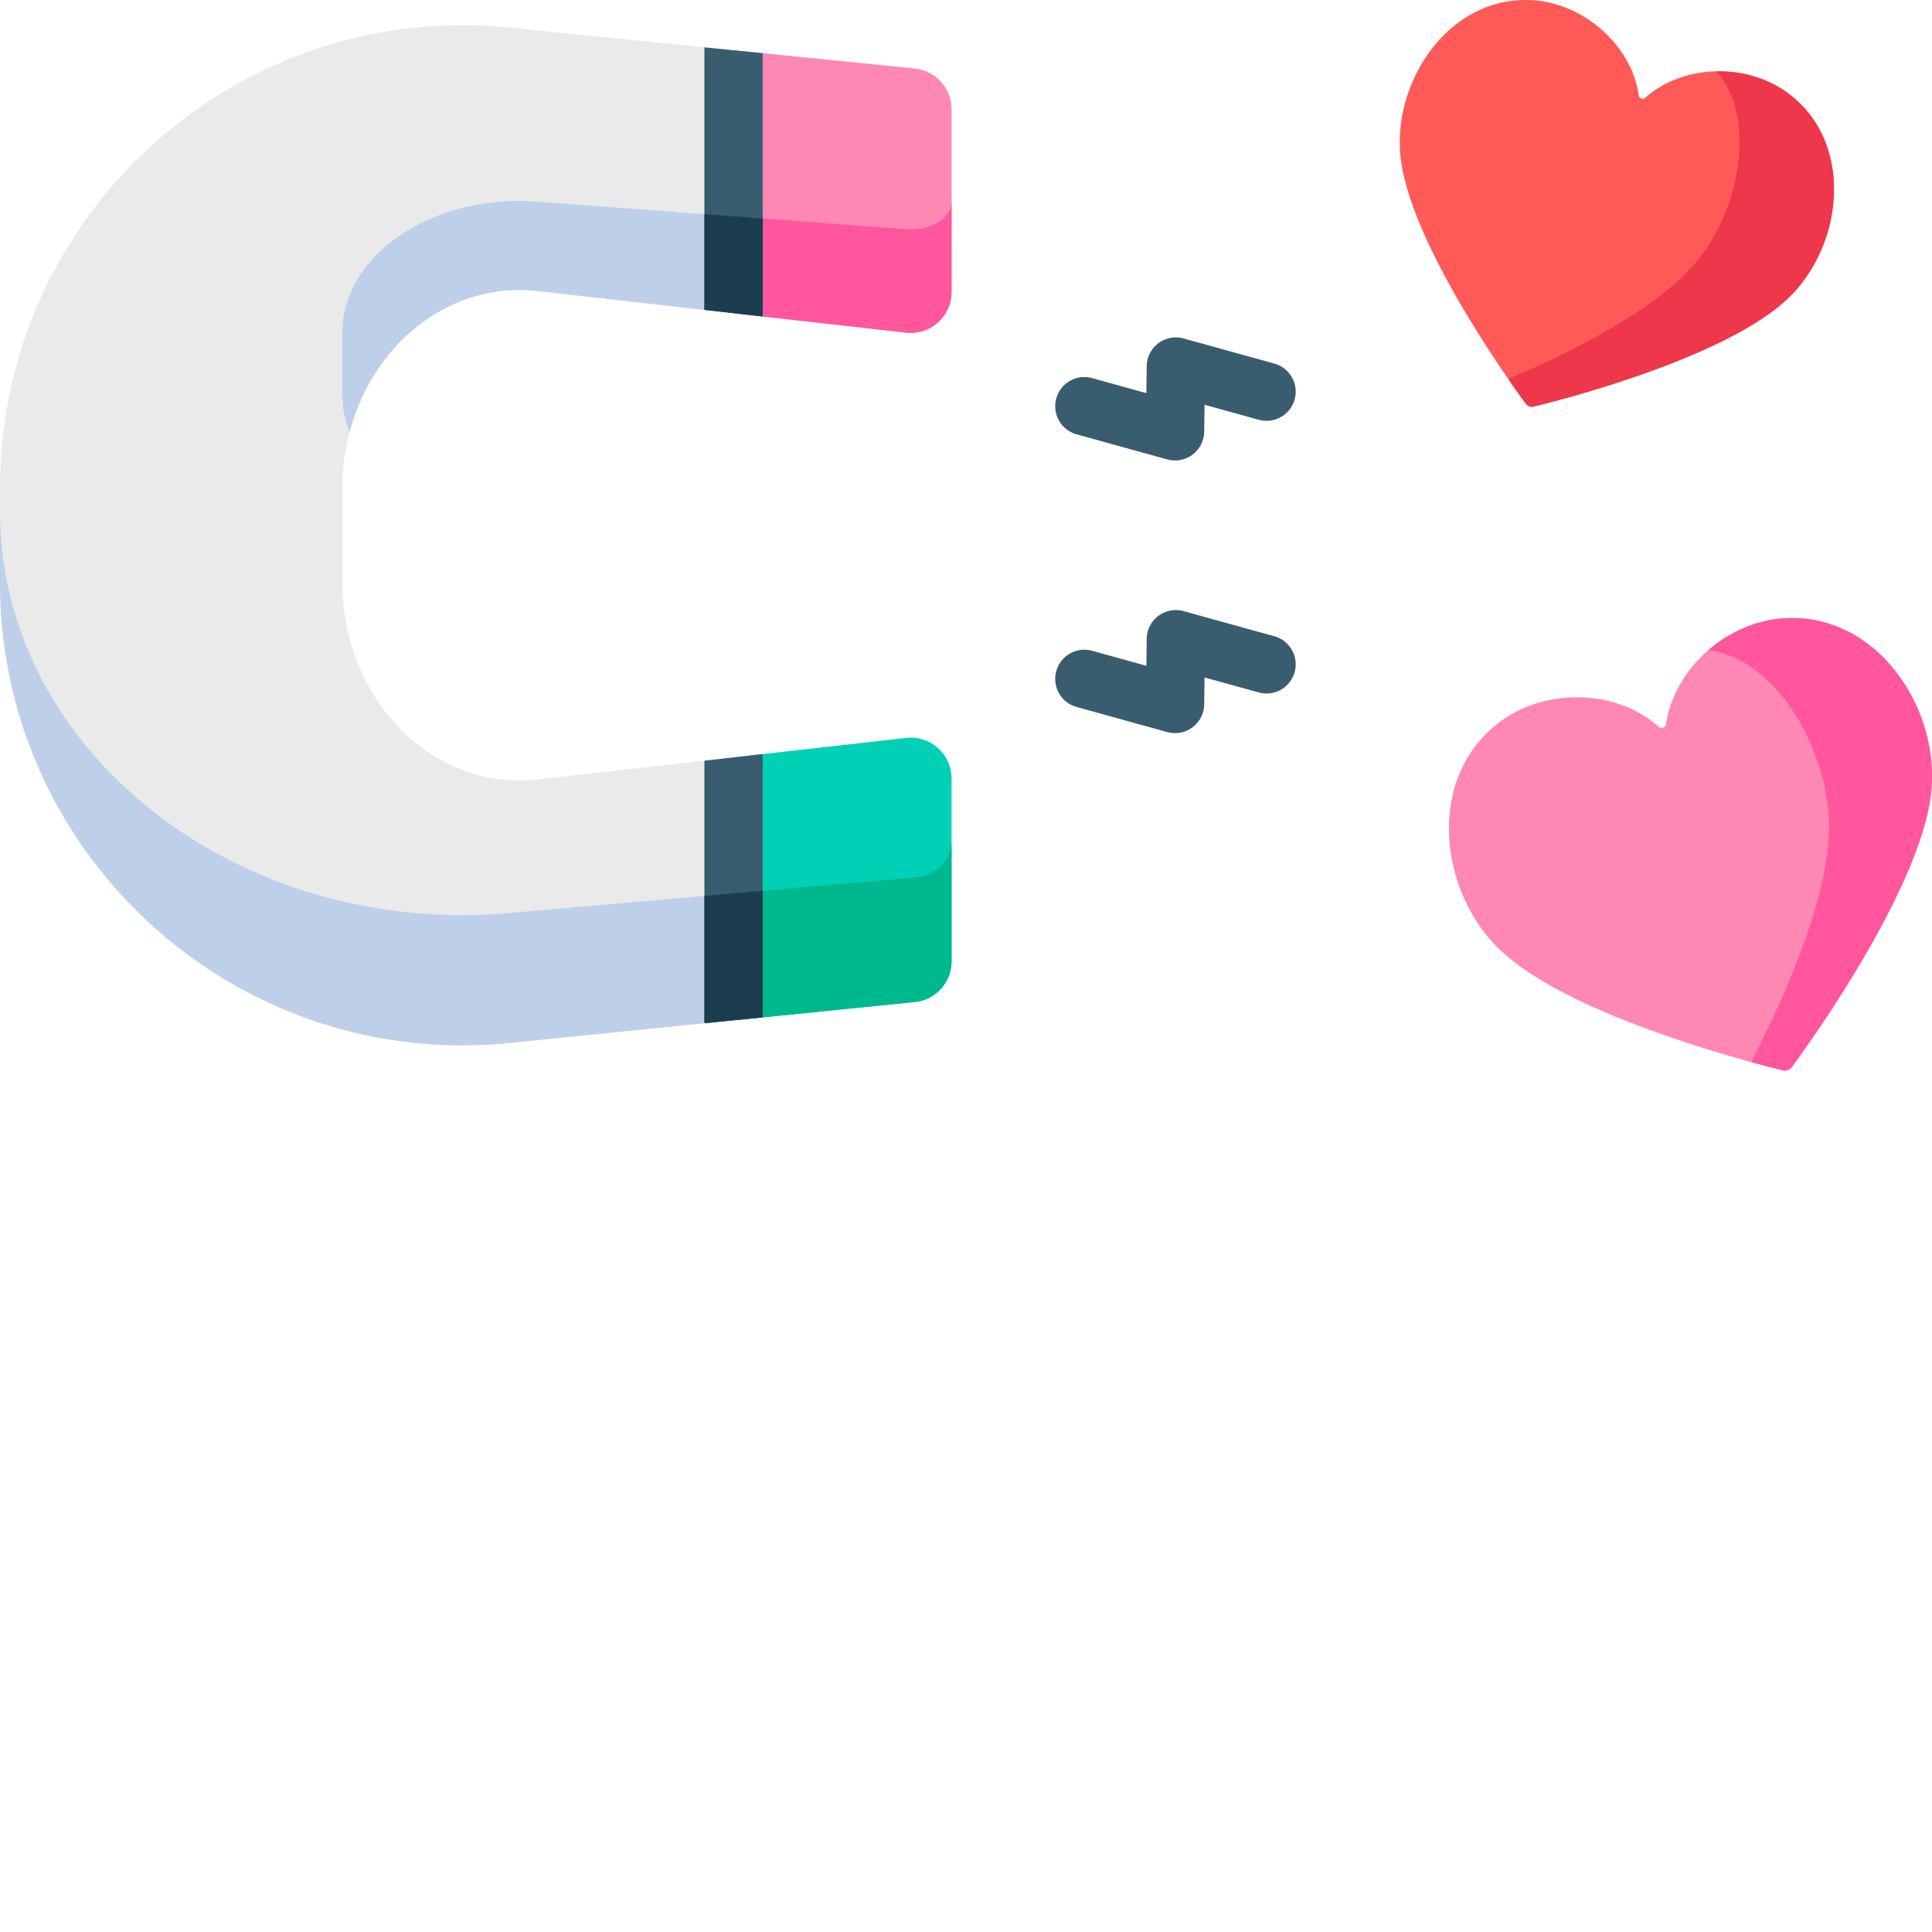 <svg viewBox="0 0 512.001 512" xmlns="http://www.w3.org/2000/svg"><g><path d="M252.164 206.32c0-6.457-5.617-11.476-12.035-10.754l-97.621 11a44.143 44.143 0 0 1-4.903.278c-25.851-.004-46.882-23.555-46.882-52.504v-24.973c0-28.949 21.03-52.504 46.882-52.504 1.618 0 3.266.094 4.907.278l97.617 11c6.418.722 12.035-4.297 12.035-10.758V28.938c0-5.555-4.207-10.211-9.734-10.77L134.996 7.316C62.742.02 0 56.742 0 129.367v24.973c0 72.625 62.742 129.347 134.996 122.05l107.434-10.85a10.825 10.825 0 0 0 9.734-10.77zm0 0" fill="#eaeaea"></path><path d="m240.129 60.742-97.617-7.3a66.906 66.906 0 0 0-4.907-.184c-25.851 0-46.882 15.633-46.882 34.84v16.574c0 3.422.675 6.726 1.918 9.851 5.734-21.742 23.714-37.66 44.96-37.66 1.622 0 3.27.098 4.907.278l97.62 11c6.419.722 12.036-4.297 12.036-10.754V53.602c0 4.289-5.617 7.62-12.035 7.14zM242.43 232.504l-107.434 9.465C62.742 248.336 0 198.852 0 135.496v18.844c0 72.625 62.742 129.347 134.996 122.05l107.434-10.85a10.825 10.825 0 0 0 9.734-10.77v-31.66c0 4.843-4.207 8.906-9.734 9.394zm0 0" fill="#bed0e9"></path><path d="M252.164 254.77v-48.45c0-6.457-5.617-11.476-12.035-10.754l-45.727 5.153v69.672l48.028-4.852a10.825 10.825 0 0 0 9.734-10.77zm0 0" fill="#00d1b6"></path><path d="m242.43 232.504-48.028 4.23v33.653l48.028-4.852c5.527-.555 9.734-5.21 9.734-10.77v-31.66c0 4.848-4.207 8.91-9.734 9.399zm0 0" fill="#00b88e"></path><path d="m242.43 18.172-48.028-4.852v69.668l45.727 5.153c6.418.722 12.035-4.297 12.035-10.754V28.94c0-5.558-4.207-10.21-9.734-10.77zm0 0" fill="#ff87b3"></path><path d="m240.129 60.742-45.727-3.422v25.668l45.727 5.153c6.418.722 12.035-4.297 12.035-10.754V53.605c0 4.286-5.617 7.618-12.035 7.137zm0 0" fill="#ff569d"></path><path d="M473.086 24.168c-10.816-7.504-27.172-7.07-37.027 1.723a1.057 1.057 0 0 1-1.758-.641C432.406 12.184 420.156 1.332 407.047.129c-22.563-2.074-38.36 21.308-35.82 41.957 2.777 22.555 28.12 58.066 33.086 64.844a2.114 2.114 0 0 0 2.218.804c8.156-1.996 50.403-12.91 67.028-28.402 15.214-14.184 18.14-42.254-.473-55.164zm0 0" fill="#ff5a58"></path><path d="M473.086 24.168c-5.227-3.629-11.75-5.383-18.207-5.25 10.91 12.258 6.258 37.375-6.09 51.398-11.687 13.286-36.637 24.883-49.082 30.118a275.366 275.366 0 0 0 4.61 6.496 2.108 2.108 0 0 0 2.214.804c8.16-1.996 50.406-12.91 67.028-28.402 15.214-14.184 18.14-42.254-.473-55.164zm0 0" fill="#ee374b"></path><path d="M398.383 190.664c12.031-8.348 30.226-7.863 41.191 1.922.711.633 1.82.23 1.957-.715 2.11-14.539 15.739-26.61 30.32-27.95 25.098-2.304 42.676 23.712 39.852 46.68-3.086 25.09-31.289 64.602-36.808 72.137a2.348 2.348 0 0 1-2.47.899c-9.073-2.223-56.073-14.364-74.566-31.602-16.933-15.777-20.187-47.004.524-61.37zm0 0" fill="#ff87b3"></path><path d="M471.852 163.922c-6.954.64-13.688 3.723-19.063 8.344 18.29 2.402 32.457 27.261 31.918 48.16-.508 19.789-13.715 47.722-20.621 61.035a302.543 302.543 0 0 0 8.34 2.176c.93.23 1.898-.121 2.465-.899 5.523-7.535 33.722-47.047 36.808-72.136 2.828-22.97-14.75-48.985-39.847-46.68zm0 0" fill="#ff569d"></path><g fill="#395d6e"><path d="M311.398 122.027a7.71 7.71 0 0 1-2.058-.277l-24.031-6.652a7.73 7.73 0 0 1-5.387-9.508 7.73 7.73 0 0 1 9.508-5.387l14.367 3.977.09-7.13a7.744 7.744 0 0 1 3.086-6.085 7.757 7.757 0 0 1 6.703-1.27l24.027 6.657a7.727 7.727 0 0 1 5.387 9.507c-1.137 4.11-5.395 6.52-9.508 5.383l-14.367-3.976-.09 7.132a7.724 7.724 0 0 1-7.727 7.629zM311.398 194.29a7.871 7.871 0 0 1-2.058-.278l-24.031-6.657a7.727 7.727 0 0 1-5.387-9.507c1.14-4.11 5.398-6.516 9.508-5.383l14.367 3.976.09-7.132a7.731 7.731 0 0 1 9.79-7.352l24.026 6.652a7.73 7.73 0 0 1 5.387 9.508c-1.137 4.113-5.395 6.52-9.508 5.387l-14.367-3.977-.09 7.13a7.708 7.708 0 0 1-3.086 6.081 7.703 7.703 0 0 1-4.64 1.551zM186.676 13.32v68.797l15.402 1.738c.035-.285.05-.574.05-.867V14.102l-15.413-1.559c-.028.254-.04.516-.04.777zm0 0" fill="#395d6e"></path></g><path d="M186.676 56.742v25.375l15.402 1.738c.031-.285.05-.574.05-.867v-25.09zm0 0" fill="#1b3d4f"></path><path d="M202.129 200.719c0-.293-.02-.582-.05-.867l-15.403 1.738v68.8c0 .262.012.52.039.774l15.414-1.555zm0 0" fill="#395d6e"></path><path d="m202.129 236.055-15.453 1.363v32.973c0 .261.012.52.039.773l15.414-1.555zm0 0" fill="#1b3d4f"></path></g></svg>